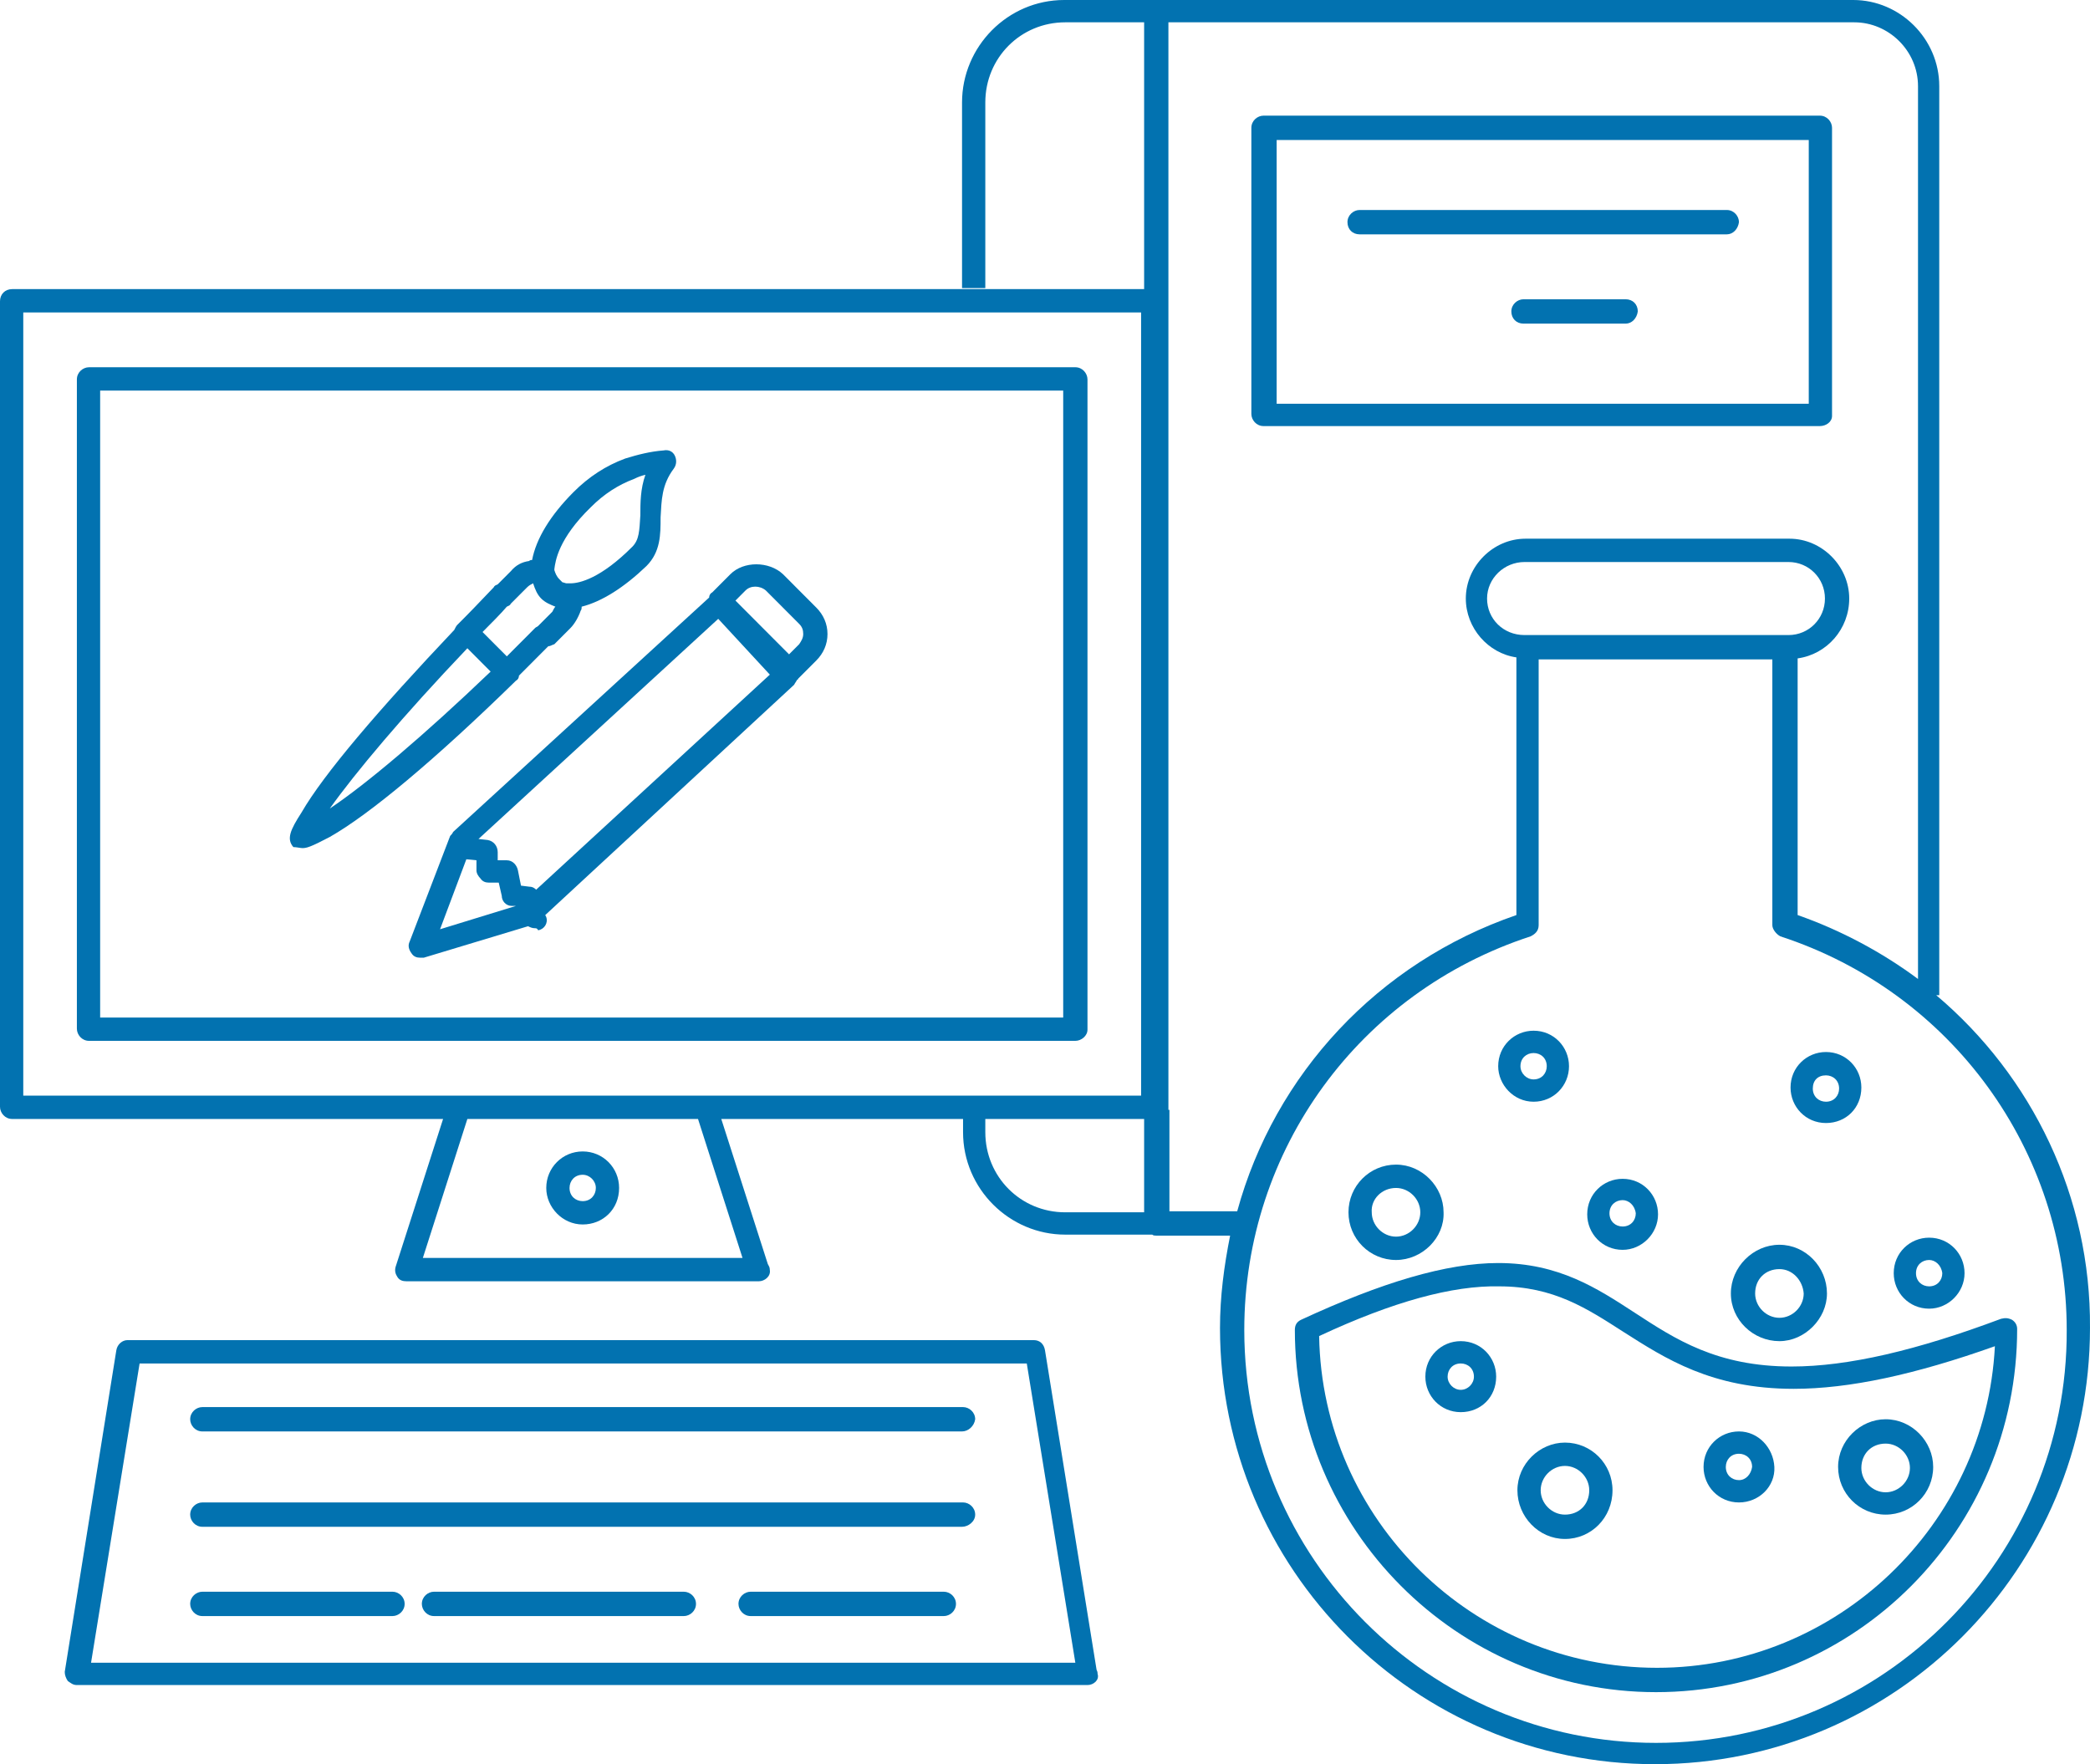 <svg width="186" height="157" viewBox="0 0 186 157" fill="none" xmlns="http://www.w3.org/2000/svg">
<path d="M172.315 88.566H172.585V7.674C172.585 3.431 169.074 0 164.932 0H94.71C89.668 0 85.617 4.153 85.617 9.118V25.64H87.688V9.118C87.688 5.146 90.839 1.986 94.8 1.986H101.822V25.73H1.08C0.45 25.73 0 26.182 0 26.814V98.497C0 99.039 0.45 99.581 1.08 99.581H39.432L35.201 112.762C35.111 113.123 35.201 113.394 35.381 113.665C35.561 113.936 35.831 114.026 36.191 114.026H67.521C68.061 114.026 68.602 113.574 68.512 113.033C68.512 112.762 68.422 112.672 68.332 112.491L64.19 99.581H85.707V100.754C85.707 105.81 89.848 109.873 94.8 109.873H102.542C102.632 109.963 102.813 109.963 102.903 109.963H109.475C108.934 112.672 108.574 115.38 108.574 118.179C108.574 139.666 125.95 157 147.287 157C168.713 157 185.999 139.576 185.999 118.179C186.089 106.532 180.867 95.789 172.315 88.566ZM1.981 27.807H101.552V97.504H2.071V27.807H1.981ZM66.081 111.949H37.632L41.593 99.581H62.12L66.081 111.949ZM87.688 100.754V99.581H101.822V107.887H94.8C90.839 107.887 87.688 104.727 87.688 100.754ZM104.073 107.887V98.768H103.983V1.986H165.022C168.083 1.986 170.694 4.514 170.694 7.674V87.122C167.543 84.775 163.852 82.788 159.981 81.434V58.593C162.591 58.232 164.572 55.975 164.572 53.266C164.572 50.377 162.141 47.94 159.26 47.94H135.763C132.882 47.94 130.451 50.377 130.451 53.266C130.451 55.884 132.432 58.142 134.953 58.503V81.434C122.619 85.677 113.436 95.608 110.105 107.796H104.073V107.887ZM159.17 56.516H135.673C133.782 56.516 132.342 55.072 132.342 53.266C132.342 51.461 133.872 50.016 135.673 50.016H159.17C160.971 50.016 162.411 51.461 162.411 53.266C162.411 55.072 160.971 56.516 159.17 56.516ZM147.377 155.104C127.21 155.104 110.735 138.673 110.735 118.359C110.735 102.289 120.998 88.296 136.213 83.33C136.573 83.15 136.933 82.879 136.933 82.337V58.683H157.73V82.337C157.73 82.698 158.09 83.15 158.45 83.33C173.665 88.296 183.928 102.38 183.928 118.359C184.018 138.583 167.633 155.104 147.377 155.104Z" fill="#0272B0"/>
<path d="M179.067 117.457C178.707 117.276 178.436 117.276 178.076 117.366C170.604 120.165 164.482 121.61 159.44 121.61C152.778 121.61 149.087 119.172 145.486 116.825C142.155 114.658 138.734 112.401 133.332 112.401C128.741 112.401 122.979 114.116 115.777 117.457C115.417 117.637 115.236 117.908 115.236 118.359C115.236 136.055 129.641 150.59 147.377 150.59C165.112 150.59 179.517 136.145 179.517 118.269C179.517 117.908 179.337 117.637 179.067 117.457ZM147.467 148.423C131.081 148.423 117.667 135.242 117.397 118.901C123.969 115.832 129.281 114.387 133.422 114.477C138.284 114.477 141.255 116.463 144.496 118.54C148.187 120.887 152.328 123.596 159.621 123.596C164.572 123.596 170.424 122.332 177.536 119.804C176.726 135.693 163.492 148.423 147.467 148.423Z" fill="#0272B0"/>
<path d="M124.239 112.13C126.58 112.13 128.561 110.144 128.471 107.887C128.471 105.63 126.58 103.643 124.239 103.643C121.899 103.643 120.008 105.539 120.008 107.887C120.008 110.234 121.899 112.13 124.239 112.13ZM124.239 105.72C125.41 105.72 126.4 106.713 126.4 107.887C126.4 109.06 125.41 110.053 124.239 110.053C123.069 110.053 122.079 109.06 122.079 107.887C121.989 106.713 122.979 105.72 124.239 105.72Z" fill="#0272B0"/>
<path d="M130.001 119.353C128.291 119.353 126.85 120.707 126.85 122.512C126.85 124.228 128.201 125.672 130.001 125.672C131.802 125.672 133.152 124.318 133.152 122.512C133.152 120.797 131.802 119.353 130.001 119.353ZM130.001 123.686C129.371 123.686 128.831 123.144 128.831 122.512C128.831 121.88 129.281 121.339 130.001 121.339C130.631 121.339 131.172 121.79 131.172 122.512C131.172 123.144 130.631 123.686 130.001 123.686Z" fill="#0272B0"/>
<path d="M144.406 111.227C146.116 111.227 147.557 109.783 147.557 108.067C147.557 106.352 146.206 104.907 144.406 104.907C142.695 104.907 141.255 106.262 141.255 108.067C141.255 109.783 142.605 111.227 144.406 111.227ZM144.406 106.803C144.946 106.803 145.486 107.255 145.576 107.977C145.576 108.609 145.126 109.151 144.406 109.151C143.775 109.151 143.235 108.699 143.235 107.977C143.235 107.255 143.775 106.803 144.406 106.803Z" fill="#0272B0"/>
<path d="M154.759 127.388C153.048 127.388 151.608 128.742 151.608 130.547C151.608 132.263 152.958 133.707 154.759 133.707C156.56 133.707 158 132.263 157.91 130.547C157.82 128.832 156.47 127.388 154.759 127.388ZM154.759 131.721C154.129 131.721 153.589 131.27 153.589 130.547C153.589 129.915 154.039 129.374 154.759 129.374C155.389 129.374 155.929 129.825 155.929 130.547C155.839 131.179 155.389 131.721 154.759 131.721Z" fill="#0272B0"/>
<path d="M139.274 128.381C137.023 128.381 135.043 130.277 135.043 132.624C135.043 134.971 136.933 136.957 139.274 136.957C141.615 136.957 143.505 135.062 143.505 132.624C143.505 130.277 141.615 128.381 139.274 128.381ZM139.274 134.791C138.104 134.791 137.113 133.798 137.113 132.624C137.113 131.45 138.104 130.457 139.274 130.457C140.444 130.457 141.435 131.45 141.435 132.624C141.435 133.888 140.534 134.791 139.274 134.791Z" fill="#0272B0"/>
<path d="M167.813 134.791C170.154 134.791 172.044 132.895 172.044 130.547C172.044 128.29 170.154 126.304 167.813 126.304C165.562 126.304 163.582 128.2 163.582 130.547C163.582 132.895 165.472 134.791 167.813 134.791ZM167.813 128.471C168.983 128.471 169.974 129.464 169.974 130.638C169.974 131.811 168.983 132.804 167.813 132.804C166.643 132.804 165.652 131.811 165.652 130.638C165.652 129.374 166.553 128.471 167.813 128.471Z" fill="#0272B0"/>
<path d="M158.36 119.353C160.611 119.353 162.591 117.366 162.591 115.109C162.591 112.762 160.701 110.776 158.36 110.776C156.019 110.776 154.039 112.762 154.039 115.109C154.039 117.457 156.019 119.353 158.36 119.353ZM158.36 112.942C159.53 112.942 160.431 113.936 160.521 115.109C160.521 116.283 159.53 117.276 158.36 117.276C157.19 117.276 156.199 116.283 156.199 115.109C156.199 113.845 157.1 112.942 158.36 112.942Z" fill="#0272B0"/>
<path d="M171.684 116.463C173.395 116.463 174.835 115.019 174.835 113.304C174.835 111.588 173.485 110.144 171.684 110.144C169.974 110.144 168.533 111.498 168.533 113.304C168.533 115.019 169.884 116.463 171.684 116.463ZM171.684 112.13C172.225 112.13 172.765 112.581 172.855 113.304C172.855 113.936 172.405 114.477 171.684 114.477C171.054 114.477 170.514 114.026 170.514 113.304C170.514 112.581 171.054 112.13 171.684 112.13Z" fill="#0272B0"/>
<path d="M162.501 99.942C164.302 99.942 165.652 98.588 165.652 96.782C165.652 95.067 164.302 93.622 162.501 93.622C160.791 93.622 159.35 94.976 159.35 96.782C159.35 98.497 160.701 99.942 162.501 99.942ZM162.501 95.699C163.132 95.699 163.672 96.15 163.672 96.872C163.672 97.504 163.222 98.046 162.501 98.046C161.871 98.046 161.331 97.595 161.331 96.872C161.331 96.15 161.781 95.699 162.501 95.699Z" fill="#0272B0"/>
<path d="M136.483 98.046C138.284 98.046 139.634 96.602 139.634 94.886C139.634 93.171 138.284 91.726 136.483 91.726C134.773 91.726 133.332 93.081 133.332 94.886C133.332 96.511 134.683 98.046 136.483 98.046ZM136.483 93.713C137.113 93.713 137.654 94.164 137.654 94.886C137.654 95.518 137.203 96.06 136.483 96.06C135.853 96.06 135.313 95.518 135.313 94.886C135.313 94.164 135.853 93.713 136.483 93.713Z" fill="#0272B0"/>
<path d="M163.042 37.016V11.376C163.042 10.834 162.591 10.292 161.961 10.292H112.446C111.905 10.292 111.365 10.743 111.365 11.376V36.835C111.365 37.377 111.815 37.918 112.446 37.918H161.961C162.501 37.918 163.042 37.557 163.042 37.016ZM160.971 35.932H113.616V12.459H160.971V35.932Z" fill="#0272B0"/>
<path d="M120.998 20.855H153.679C154.219 20.855 154.669 20.404 154.759 19.772C154.759 19.23 154.309 18.688 153.679 18.688H120.998C120.458 18.688 119.918 19.14 119.918 19.772C119.918 20.404 120.368 20.855 120.998 20.855Z" fill="#0272B0"/>
<path d="M144.676 26.633H135.583C135.043 26.633 134.503 27.084 134.503 27.716C134.503 28.349 134.953 28.8 135.583 28.8H144.676C145.216 28.8 145.666 28.349 145.756 27.716C145.756 27.084 145.306 26.633 144.676 26.633Z" fill="#0272B0"/>
<path d="M96.781 91.636V33.765C96.781 33.224 96.331 32.682 95.7 32.682H7.923C7.382 32.682 6.842 33.133 6.842 33.765V91.546C6.842 92.087 7.292 92.629 7.923 92.629H95.7C96.24 92.629 96.781 92.178 96.781 91.636ZM94.71 90.553H8.913V34.758H94.62V90.553H94.71Z" fill="#0272B0"/>
<path d="M51.856 108.97C53.657 108.97 55.097 107.616 55.097 105.72C55.097 103.914 53.657 102.47 51.856 102.47C50.056 102.47 48.615 103.914 48.615 105.72C48.615 107.435 50.056 108.97 51.856 108.97ZM51.856 104.546C52.487 104.546 53.027 105.088 53.027 105.72C53.027 106.352 52.577 106.894 51.856 106.894C51.226 106.894 50.686 106.442 50.686 105.72C50.686 105.088 51.136 104.546 51.856 104.546Z" fill="#0272B0"/>
<path d="M97.591 148.604L92.999 120.165C92.909 119.623 92.549 119.262 92.009 119.262H11.344C10.893 119.262 10.443 119.623 10.353 120.165L5.762 148.784C5.762 149.055 5.852 149.326 6.032 149.597C6.302 149.777 6.482 149.958 6.842 149.958H96.781C97.321 149.958 97.861 149.507 97.681 148.965C97.681 148.875 97.681 148.784 97.591 148.604ZM8.103 147.972L12.424 121.339H91.379L95.7 147.972H8.103Z" fill="#0272B0"/>
<path d="M85.707 125.221H18.006C17.465 125.221 16.925 125.672 16.925 126.304C16.925 126.846 17.375 127.388 18.006 127.388H85.617C86.157 127.388 86.697 126.936 86.787 126.304C86.787 125.672 86.247 125.221 85.707 125.221Z" fill="#0272B0"/>
<path d="M85.707 133.707H18.006C17.465 133.707 16.925 134.159 16.925 134.791C16.925 135.332 17.375 135.874 18.006 135.874H85.617C86.157 135.874 86.787 135.423 86.787 134.791C86.787 134.159 86.247 133.707 85.707 133.707Z" fill="#0272B0"/>
<path d="M83.997 141.652H66.801C66.261 141.652 65.721 142.104 65.721 142.735C65.721 143.277 66.171 143.819 66.801 143.819H83.997C84.537 143.819 85.077 143.367 85.077 142.735C85.077 142.104 84.537 141.652 83.997 141.652Z" fill="#0272B0"/>
<path d="M34.931 141.652H18.006C17.465 141.652 16.925 142.104 16.925 142.735C16.925 143.277 17.375 143.819 18.006 143.819H34.931C35.471 143.819 36.011 143.367 36.011 142.735C36.011 142.104 35.471 141.652 34.931 141.652Z" fill="#0272B0"/>
<path d="M60.859 141.652H38.622C38.082 141.652 37.542 142.104 37.542 142.735C37.542 143.277 37.992 143.819 38.622 143.819H60.859C61.399 143.819 61.94 143.367 61.94 142.735C61.94 142.104 61.399 141.652 60.859 141.652Z" fill="#0272B0"/>
<path d="M26.919 75.476C27.279 75.476 27.639 75.385 29.349 74.483C32.86 72.496 38.712 67.621 45.914 60.579C46.095 60.489 46.185 60.308 46.185 60.128C46.545 59.767 46.995 59.315 47.535 58.773L48.795 57.51C48.975 57.51 49.066 57.419 49.336 57.329C49.786 56.877 50.326 56.336 50.776 55.884C51.136 55.523 51.496 54.891 51.676 54.35C51.766 54.259 51.766 54.079 51.766 53.989C53.567 53.537 55.548 52.273 57.528 50.377C58.789 49.113 58.789 47.578 58.789 46.044C58.879 44.509 58.879 43.155 59.959 41.71C60.229 41.349 60.229 40.898 60.049 40.536C59.869 40.175 59.509 39.995 59.059 40.085C57.888 40.175 56.808 40.446 55.638 40.807C53.927 41.439 52.397 42.432 51.046 43.787C48.975 45.863 47.715 47.94 47.355 49.836C47.265 49.836 47.175 49.836 47.085 49.926C46.455 50.016 45.914 50.287 45.464 50.829C45.104 51.19 44.744 51.551 44.294 52.002C44.114 52.093 44.024 52.093 43.934 52.273C43.574 52.634 42.313 53.989 41.413 54.891L40.693 55.614C40.603 55.704 40.513 55.884 40.423 56.065C33.671 63.197 28.809 68.885 26.828 72.316C25.838 73.85 25.478 74.663 26.108 75.385C26.378 75.385 26.738 75.476 26.919 75.476ZM49.336 50.648C49.426 49.926 49.696 47.94 52.577 45.141C53.747 43.967 55.007 43.155 56.448 42.613C56.808 42.432 57.078 42.342 57.438 42.252C56.988 43.516 56.988 44.78 56.988 45.863C56.898 47.217 56.898 48.03 56.268 48.662C53.477 51.461 51.586 51.912 50.776 51.912H50.416C50.326 51.912 50.146 51.822 50.056 51.822C49.966 51.731 49.876 51.641 49.786 51.551C49.516 51.28 49.426 51.009 49.336 50.738C49.336 50.829 49.336 50.829 49.336 50.648ZM47.445 51.912C47.625 52.454 47.805 52.905 48.165 53.266C48.525 53.627 48.975 53.808 49.426 53.989C49.336 54.079 49.246 54.259 49.156 54.44C48.705 54.891 48.255 55.343 47.895 55.704C47.805 55.794 47.715 55.794 47.625 55.884L46.095 57.419C45.734 57.78 45.464 58.051 45.104 58.412L42.944 56.245C43.664 55.523 44.654 54.53 45.104 53.989C45.284 53.898 45.374 53.898 45.464 53.718C45.914 53.266 46.455 52.725 46.905 52.273C47.085 52.093 47.265 52.002 47.445 51.912ZM41.593 57.69L43.664 59.767C37.722 65.454 32.59 69.788 29.349 71.955C31.6 68.795 35.831 63.739 41.593 57.69Z" fill="#0272B0"/>
<path d="M40.333 74.031C40.243 74.212 40.153 74.302 40.063 74.392L36.462 83.781C36.282 84.143 36.371 84.504 36.642 84.865C36.822 85.136 37.092 85.226 37.362 85.226C37.452 85.226 37.542 85.226 37.722 85.226L46.995 82.427C47.175 82.517 47.355 82.608 47.625 82.608C47.715 82.608 47.805 82.608 47.895 82.788C48.435 82.698 48.795 82.156 48.615 81.615L48.525 81.434L70.672 60.94C70.762 60.76 70.852 60.669 70.942 60.489C70.942 60.489 71.032 60.489 71.032 60.398L72.653 58.773C73.283 58.142 73.643 57.329 73.643 56.426C73.643 55.523 73.283 54.711 72.653 54.079L69.682 51.099C68.422 49.926 66.171 49.926 65.001 51.099L63.38 52.725C63.2 52.815 63.11 52.995 63.11 53.176L40.333 74.031ZM41.503 76.469L42.403 76.559V77.462C42.403 77.733 42.584 78.003 42.764 78.184C42.944 78.455 43.214 78.545 43.484 78.545H44.384L44.654 79.719C44.654 80.17 45.014 80.622 45.554 80.622H45.914L39.162 82.698L41.503 76.469ZM47.715 79.177C47.535 78.997 47.355 78.906 47.085 78.906L46.365 78.816L46.095 77.462C46.005 77.01 45.644 76.559 45.104 76.559H44.294V75.837C44.294 75.295 43.934 74.844 43.394 74.753L42.584 74.663L63.92 55.072L68.512 60.037L47.715 79.177ZM66.351 52.544C66.801 52.093 67.611 52.093 68.152 52.544L71.123 55.523C71.393 55.794 71.483 56.065 71.483 56.426C71.483 56.787 71.303 57.058 71.123 57.329L70.222 58.232L65.451 53.447L66.351 52.544Z" fill="#0272B0"/>
</svg>
